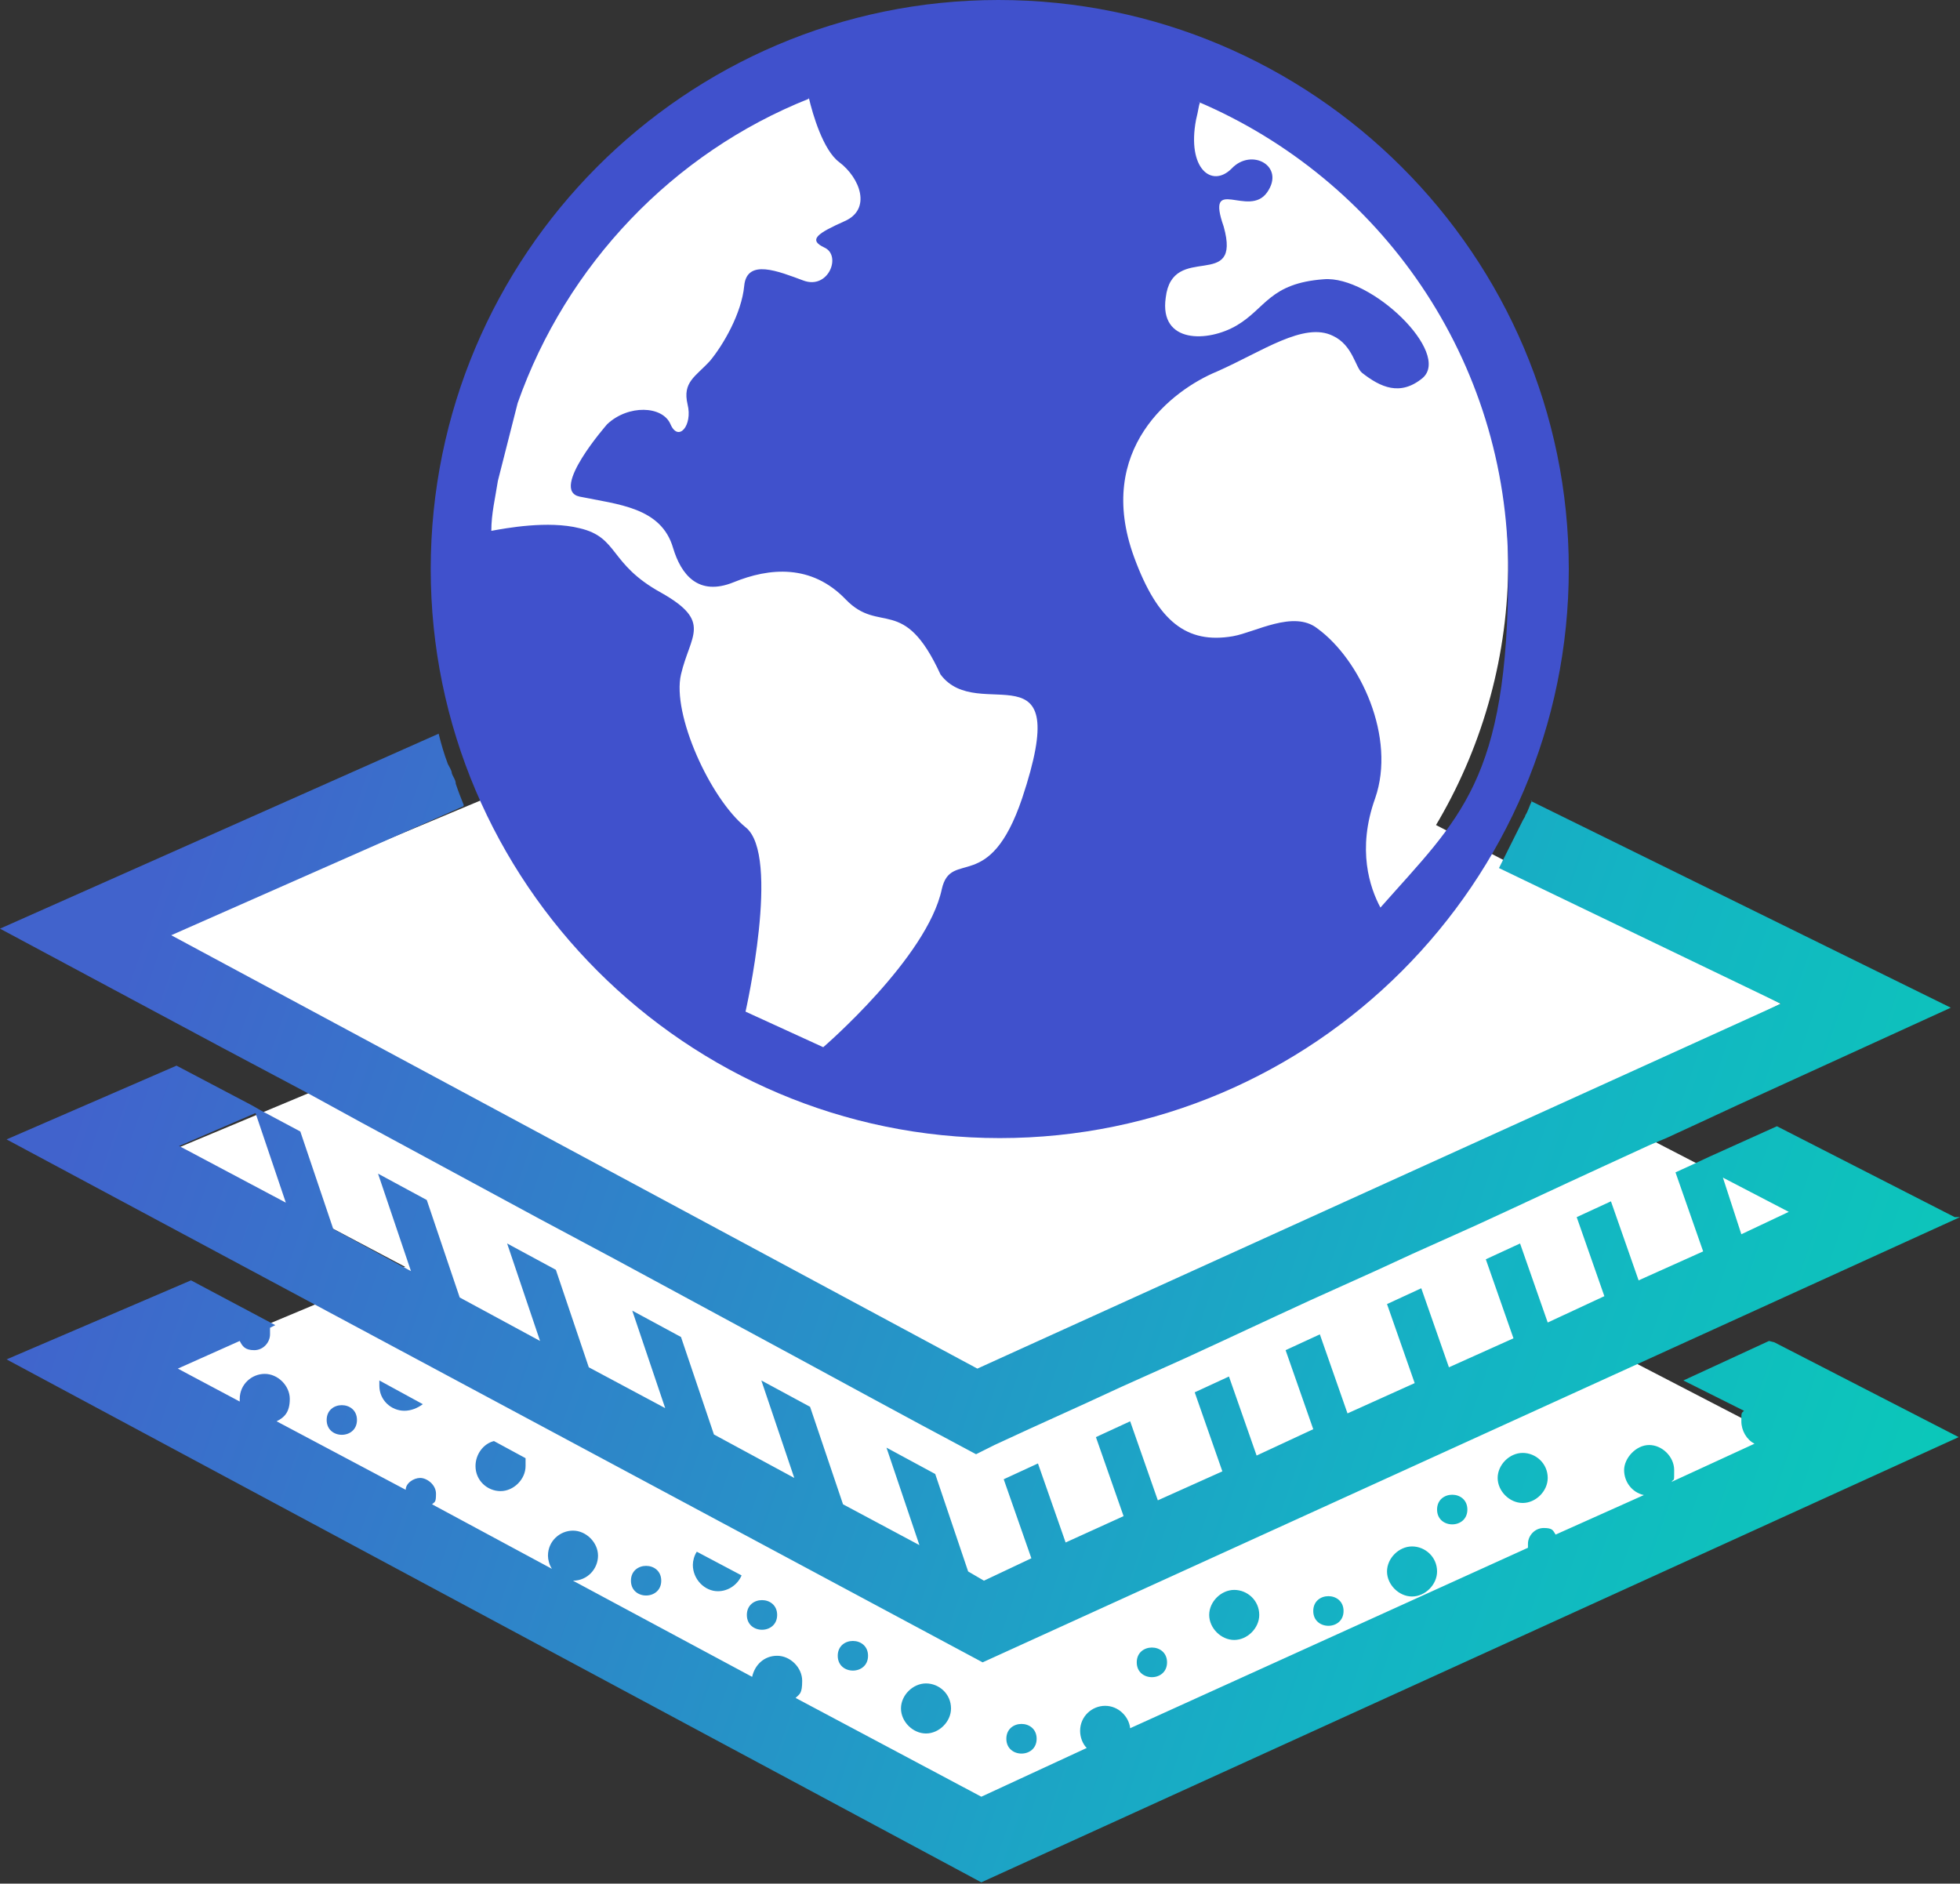 <?xml version="1.0" encoding="UTF-8"?>
<svg id="Layer_1" data-name="Layer 1" xmlns="http://www.w3.org/2000/svg" version="1.1" xmlns:xlink="http://www.w3.org/1999/xlink" viewBox="0 0 148.8 143">
  <rect x="0" y="0" width="148.8" height="143" fill="#333333" stroke="none"/>
  <defs>
    <style>
      .cls-1 {
        fill: url(#linear-gradient);
      }

      .cls-1, .cls-2, .cls-3 {
        stroke-width: 0px;
      }

      .cls-2 {
        fill: #4051cc;
        fill-rule: evenodd;
      }

      .cls-3 {
        fill: #fff;
      }
    </style>
    <linearGradient id="linear-gradient" x1="10" y1="71.7" x2="208.2" y2="3.1" gradientTransform="translate(0 144) scale(1 -1)" gradientUnits="userSpaceOnUse">
      <stop offset="0" stop-color="#4163cc"/>
      <stop offset=".5" stop-color="#14b3c4"/>
      <stop offset=".9" stop-color="#00e1ac"/>
    </linearGradient>
  </defs>
  <circle class="cls-3" cx="75.5" cy="42.7" r="39"/>
  <polygon class="cls-3" points="135.2 109.2 76.4 137.8 12.3 103.9 74.6 77.8 135.2 109.2"/>
  <polygon class="cls-3" points="136.5 92.3 77.7 121 13.6 87.1 76 61 136.5 92.3"/>
  <polygon class="cls-3" points="135.2 76.2 76.4 104.8 12.3 70.9 74.6 44.8 135.2 76.2"/>
  <path class="cls-2" d="M90.9,7.7c13.9,5.9,23.6,19.6,23.6,35.6s-3.7,18.8-9.7,25.6c-.8-1.5-1.8-4.4-.4-8.3,1.6-4.6-1.1-10.5-4.4-12.9-1.8-1.4-4.7.3-6.4.6-3.5.6-5.7-1.1-7.5-6-3-8.2,2.9-12.7,6.3-14.1,3.4-1.5,6.6-3.8,8.8-2.7,1.5.7,1.7,2.4,2.2,2.8,1.4,1.1,2.9,1.8,4.6.4,2.2-1.9-3.9-7.8-7.5-7.5-4.1.3-4.4,2.2-6.6,3.5-2.2,1.3-5.9,1.4-5.4-2.1.5-4.3,5.8-.4,4.4-5.4-1.4-4,1.9-.6,3.3-2.6,1.4-2-1.2-3.4-2.7-1.8-1.5,1.5-3.4,0-2.7-3.7.2-.8.2-1.1.3-1.3h0ZM61.4,7.4c.3,1.3,1.1,4,2.3,4.9,1.6,1.2,2.5,3.6.4,4.5-2,.9-2.8,1.4-1.5,2,1.3.6.3,3.2-1.6,2.5-1.9-.7-4.3-1.7-4.5.4-.2,2.1-1.6,4.5-2.6,5.7-1.1,1.2-2.1,1.6-1.7,3.3.4,1.6-.7,2.9-1.3,1.5-.6-1.4-3.2-1.5-4.8,0,0,0-4.4,5-2.1,5.5,2.9.6,6.2.8,7.1,3.9.6,2,1.9,3.7,4.6,2.6,2.7-1.1,5.9-1.4,8.5,1.3s4.4-.4,7.2,5.7c2.9,3.9,10.2-2.6,6.2,9.4-2.5,7.4-5.4,3.8-6.1,6.9-1.1,5.2-9,12-9,12l-5.9-2.7s2.7-11.9,0-14c-2.7-2.2-5.6-8.6-4.9-11.6.7-3,2.4-4-1.5-6.2-4-2.2-3.2-4.2-6.2-4.9-2.4-.6-5.6,0-6.7.2,0-1.3.3-2.5.5-3.8l1.5-5.9c3.7-10.5,11.8-19,22.1-23.1h0ZM75.8,0C52,0,32.7,19.4,32.7,43.2s19.4,43.2,43.2,43.2,43.2-19.4,43.2-43.2S99.7,0,75.8,0Z"/>
  <path class="cls-1" d="M134.7,101.9l14,7.2-74.2,33.8L.5,103.2l14-6,6.4,3.4-.4.2c0,.2,0,.3,0,.5,0,.6-.5,1.2-1.2,1.2s-.9-.3-1.1-.7l-4.7,2.1,4.7,2.5v-.2c0-1.1.9-1.9,1.9-1.9s1.9.9,1.9,1.9-.4,1.4-1,1.7l9.8,5.2c0-.5.6-.9,1.1-.9s1.2.5,1.2,1.2-.1.6-.3.8l9.1,4.9c-.2-.3-.3-.7-.3-1,0-1.1.9-1.9,1.9-1.9s1.9.9,1.9,1.9-.8,1.9-1.9,1.9l13.6,7.3c.2-.9.9-1.6,1.9-1.6s1.9.9,1.9,1.9-.2,1-.5,1.3l14.1,7.5,8-3.7c-.3-.3-.5-.8-.5-1.3,0-1.1.9-1.9,1.9-1.9s1.8.8,1.9,1.7l30.2-13.7c0,0,0-.2,0-.3,0-.6.5-1.2,1.2-1.2s.7.2.9.5l6.7-3c-.9-.2-1.5-1-1.5-1.9s.9-1.9,1.9-1.9,1.9.9,1.9,1.9,0,.6-.2.9l6.3-2.9c-.6-.3-1-1-1-1.7s0-.6.2-.8l-4.6-2.3,6.5-3h0ZM95.6,122.6c0-1.1-.9-1.9-1.9-1.9s-1.9.9-1.9,1.9.9,1.9,1.9,1.9,1.9-.9,1.9-1.9ZM109.1,119.3c0-1.1-.9-1.9-1.9-1.9s-1.9.9-1.9,1.9.9,1.9,1.9,1.9,1.9-.9,1.9-1.9ZM117.5,112.2c0-1.1-.9-1.9-1.9-1.9s-1.9.9-1.9,1.9.9,1.9,1.9,1.9,1.9-.9,1.9-1.9ZM72.2,129.7c0-1.1-.9-1.9-1.9-1.9s-1.9.9-1.9,1.9.9,1.9,1.9,1.9,1.9-.9,1.9-1.9ZM30.7,107.1c.5,0,1-.2,1.4-.5l-3.3-1.8c0,.1,0,.3,0,.4,0,1.1.9,1.9,1.9,1.9h0ZM54.5,120.8c.8,0,1.5-.5,1.8-1.2l-3.4-1.8c-.2.3-.3.7-.3,1,0,1.1.9,2,1.9,2h0ZM36.1,111.3c0,1.1.9,1.9,1.9,1.9s1.9-.9,1.9-1.9,0-.4,0-.6l-2.4-1.3c-.8.2-1.4,1-1.4,1.9h0ZM148.8,92.4l-74.2,33.8L.5,86.5l12.9-5.6,5.7,3,.7.4,3,1.6,2.5,7.4,5.9,3.2-2.5-7.4,3.7,2,2.5,7.4,6.1,3.3-2.5-7.4,3.7,2,2.5,7.4,5.8,3.1-2.5-7.4,3.7,2,2.5,7.4,6.1,3.3-2.5-7.4,3.7,2,2.5,7.4,5.8,3.1-2.5-7.4,3.7,2,2.5,7.4,1.2.7,3.6-1.7-2.1-6,2.6-1.2,2.1,6,4.4-2-2.1-6,2.6-1.2,2.1,6,4.9-2.2-2.1-6,2.6-1.2,2.1,6,4.3-2-2.1-6,2.6-1.2,2.1,6,5.1-2.3-2.1-6,2.6-1.2,2.1,6,4.9-2.2-2.1-6,2.6-1.2,2.1,6,4.3-2-2.1-6,2.6-1.2,2.1,6,4.9-2.2-2.1-6,1.1-.5,1.5-.7,5.1-2.3,13.5,6.9h0ZM13.6,87l8.1,4.3-2.3-6.8-5.8,2.5h0ZM132.2,93.7l3.6-1.7-5-2.6,1.4,4.3ZM88.6,126.2c0-1.5-2.3-1.5-2.3,0s2.3,1.5,2.3,0ZM78.7,132c0-1.5-2.3-1.5-2.3,0s2.3,1.5,2.3,0ZM50.2,120c0-1.5-2.3-1.5-2.3,0s2.3,1.5,2.3,0ZM59,122.6c0-1.5-2.3-1.5-2.3,0s2.3,1.5,2.3,0ZM27.1,107.8c0-1.5-2.3-1.5-2.3,0s2.3,1.5,2.3,0ZM102,122.3c0-1.5-2.3-1.5-2.3,0s2.3,1.5,2.3,0ZM111.4,114.6c0-1.5-2.3-1.5-2.3,0s2.3,1.5,2.3,0ZM65.9,125.7c0-1.5-2.3-1.5-2.3,0s2.3,1.5,2.3,0ZM116.3,60.8c-.2.4-.3.8-.5,1.1,0,.1-.1.2-.2.4-.6,1.2-1.2,2.4-1.8,3.6l21.4,10.3-61,27.7L13,71l22.2-9.8s0,0,0-.1c-.2-.5-.4-1-.6-1.6,0-.3-.2-.5-.3-.8,0-.2-.2-.5-.3-.7-.3-.8-.5-1.5-.7-2.3h0S0,70.5,0,70.5l16.8,9,6.4,3.4,4.2,2.3,3.7,2,6.1,3.3,3.7,2,5.8,3.1,3.7,2,6.1,3.3,3.7,2,5.9,3.2,3.7,2,4.3,2.3,1.4-.7,2.6-1.2,4.4-2,2.6-1.2,4.9-2.2,2.6-1.2,4.3-2,2.6-1.2,5.1-2.3,2.6-1.2,4.9-2.2,2.6-1.2,4.3-2,2.6-1.2,3.7-1.7,1.2-.5,2.6-1.2,2.8-1.3,16.2-7.4-31.9-15.7h0Z"/>
</svg>